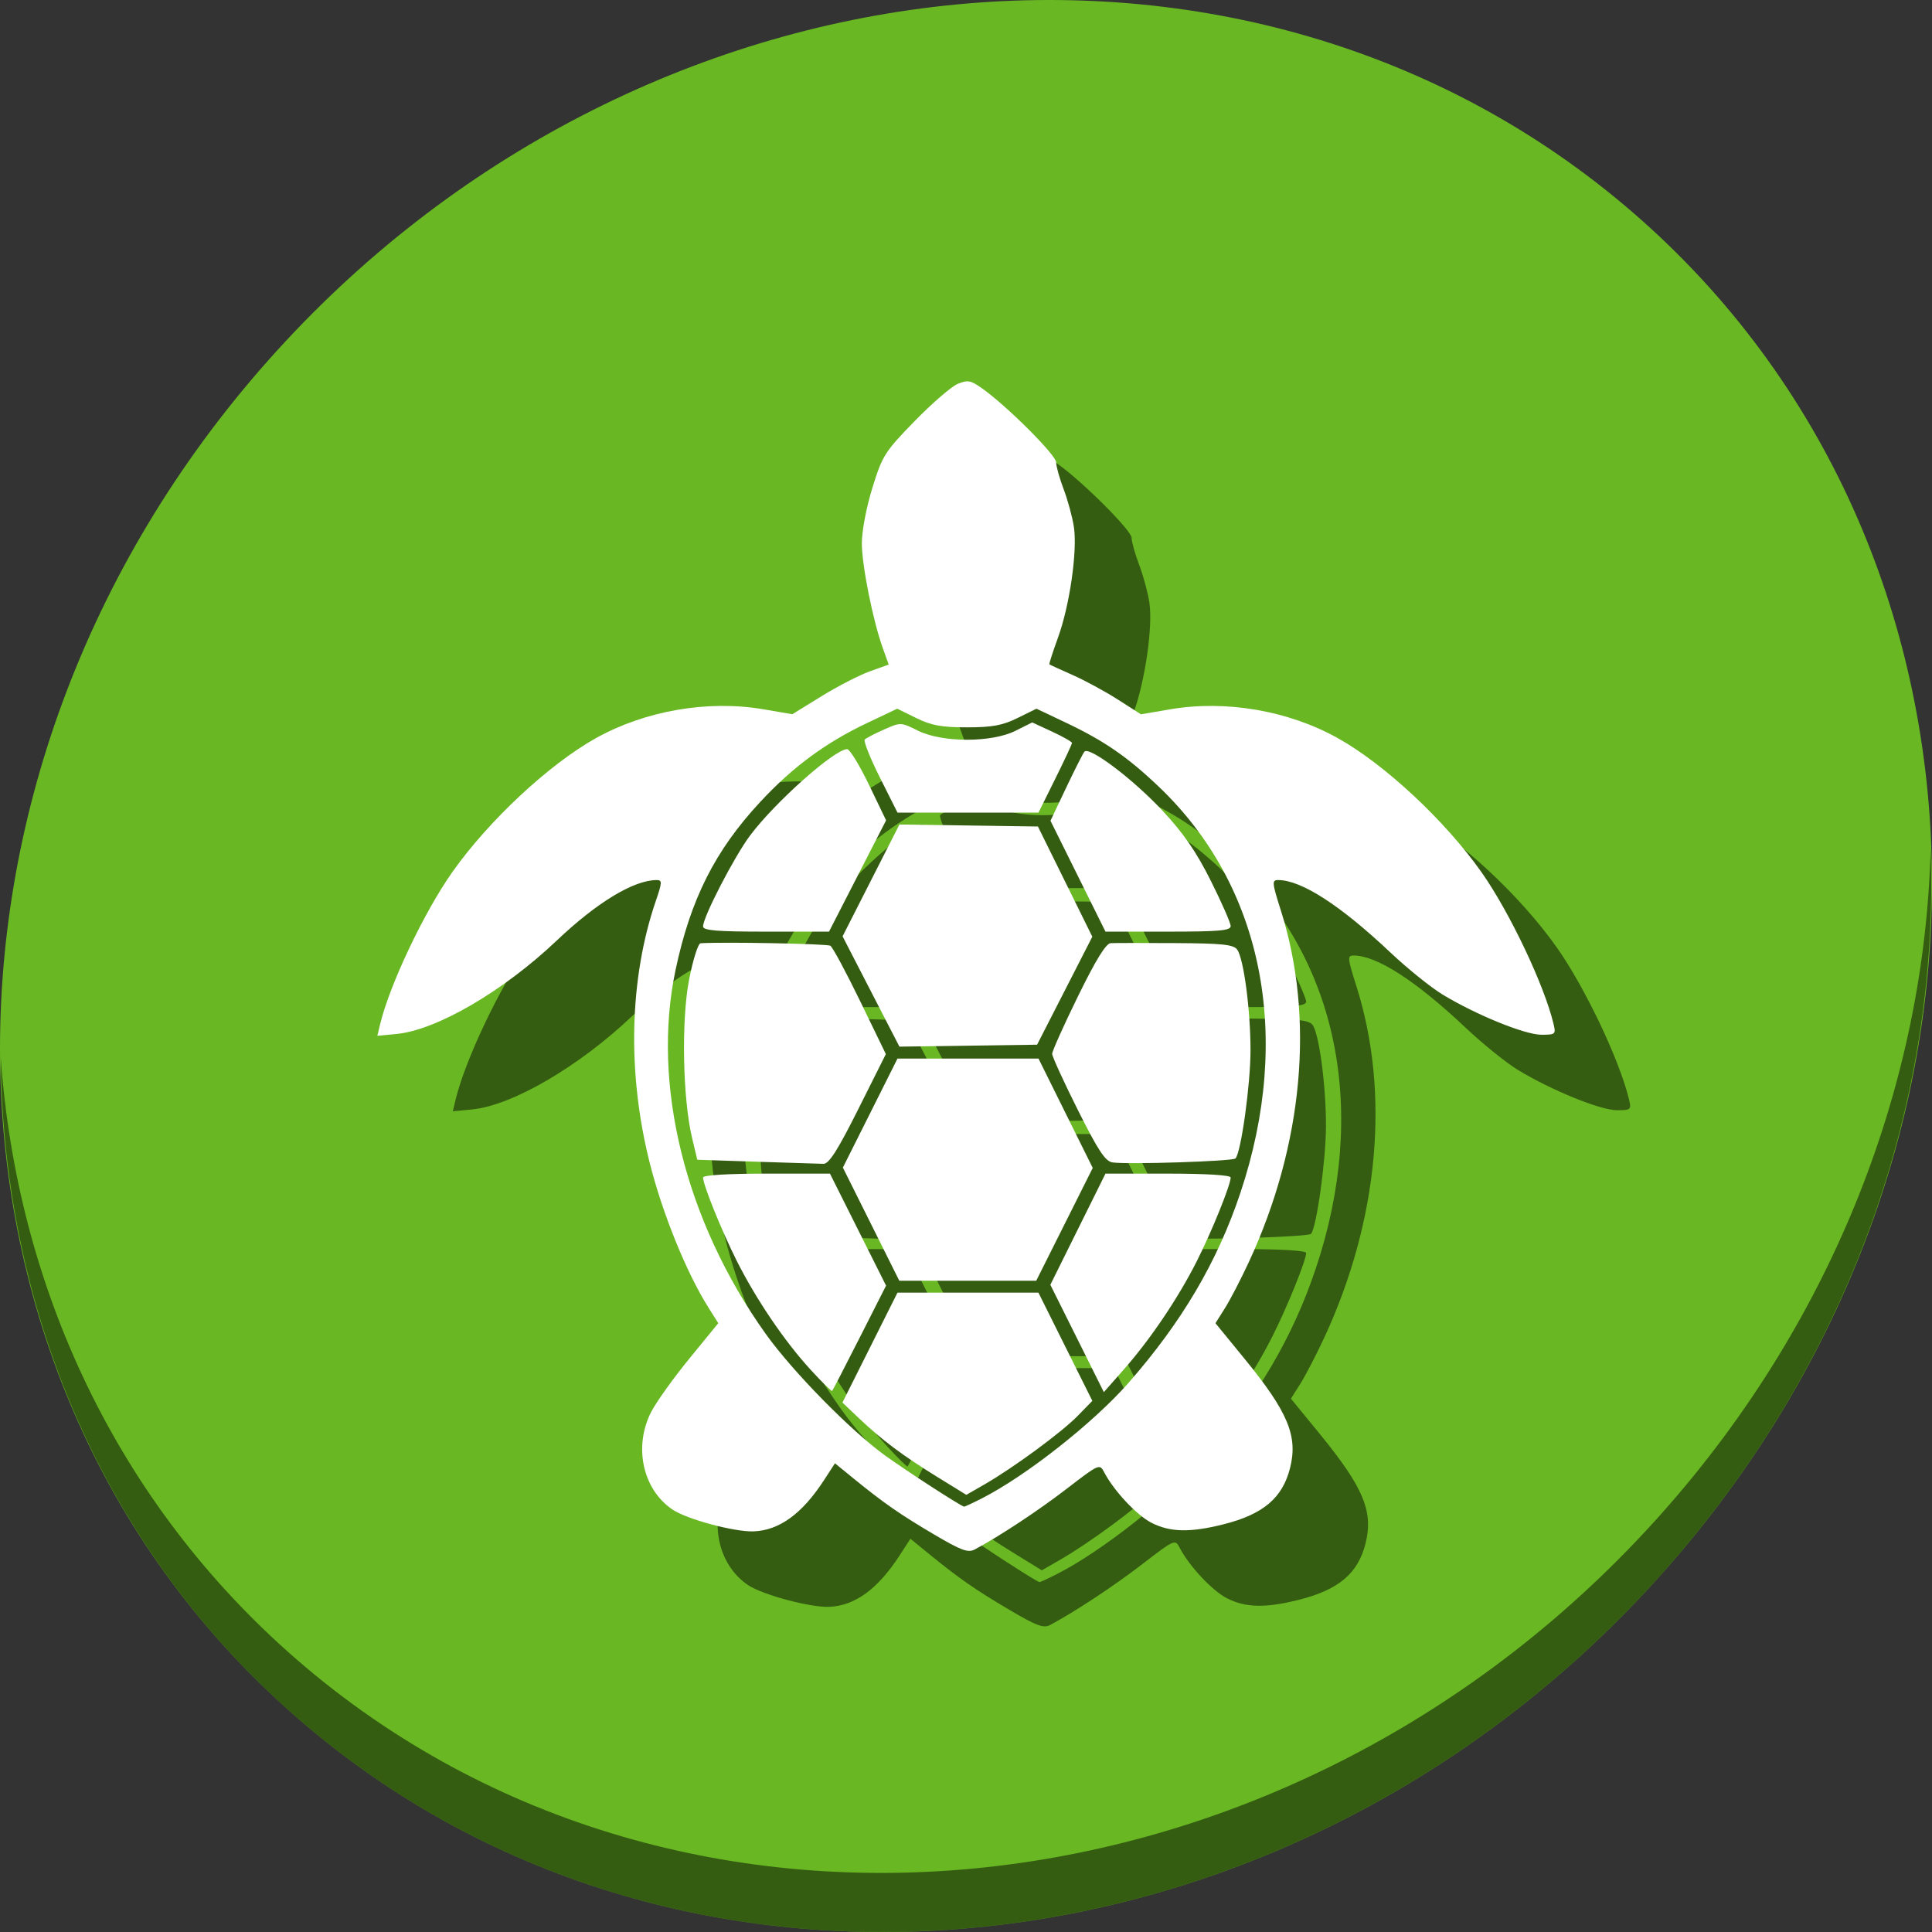 <?xml version="1.0" encoding="UTF-8" standalone="no"?>
<!-- Generator: Adobe Illustrator 19.0.0, SVG Export Plug-In . SVG Version: 6.00 Build 0)  -->

<svg
   xmlns:dc="http://purl.org/dc/elements/1.1/"
   xmlns:cc="http://creativecommons.org/ns#"
   xmlns:rdf="http://www.w3.org/1999/02/22-rdf-syntax-ns#"
   xmlns:svg="http://www.w3.org/2000/svg"
   xmlns="http://www.w3.org/2000/svg"
   xmlns:sodipodi="http://sodipodi.sourceforge.net/DTD/sodipodi-0.dtd"
   xmlns:inkscape="http://www.inkscape.org/namespaces/inkscape"
   version="1.1"
   id="Layer_1"
   x="0px"
   y="0px"
   viewBox="0 0 512 512"
   xml:space="preserve"
   inkscape:version="0.92.3 (2405546, 2018-03-11)"
   width="512"
   height="512"
   sodipodi:docname="turtleart.svg"><rect x="0" y="0" width="512" height="512" fill="#333333" stroke="none"/><defs
     id="defs55" /><sodipodi:namedview
     pagecolor="#ffffff"
     bordercolor="#666666"
     borderopacity="1"
     objecttolerance="10"
     gridtolerance="10"
     guidetolerance="10"
     inkscape:pageopacity="0"
     inkscape:pageshadow="2"
     inkscape:window-width="1366"
     inkscape:window-height="711"
     id="namedview53"
     showgrid="false"
     inkscape:zoom="0.70710678"
     inkscape:cx="410.79158"
     inkscape:cy="265.93802"
     inkscape:window-x="0"
     inkscape:window-y="28"
     inkscape:window-maximized="1"
     inkscape:current-layer="Layer_1"
     units="px" /><g
     id="g23"
     transform="translate(0,550.767)" /><g
     id="g25"
     transform="translate(0,550.767)" /><g
     id="g27"
     transform="translate(0,550.767)" /><g
     id="g29"
     transform="translate(0,550.767)" /><g
     id="g31"
     transform="translate(0,550.767)" /><g
     id="g33"
     transform="translate(0,550.767)" /><g
     id="g35"
     transform="translate(0,550.767)" /><g
     id="g37"
     transform="translate(0,550.767)" /><g
     id="g39"
     transform="translate(0,550.767)" /><g
     id="g41"
     transform="translate(0,550.767)" /><g
     id="g43"
     transform="translate(0,550.767)" /><g
     id="g45"
     transform="translate(0,550.767)" /><g
     id="g47"
     transform="translate(0,550.767)" /><g
     id="g49"
     transform="translate(0,550.767)" /><g
     id="g51"
     transform="translate(0,550.767)" /><g
     id="g949"><path
       style="fill:#68b723;fill-opacity:1;stroke-width:11.11"
       inkscape:connector-curvature="0"
       d="m 432.913,56.474 c 102.193,88.575 105.827,249.7 8.117,359.899 C 343.32,526.572 181.279,544.101 79.087,455.526 -23.106,366.951 -26.74,205.826 70.97,95.627 168.68,-14.572 330.72,-32.101 432.913,56.474 Z"
       id="path911" /><path
       style="opacity:1;fill:#000000;fill-opacity:0.49;stroke-width:11.11"
       inkscape:connector-curvature="0"
       d="M 511.635,224.904 C 510.084,286.215 486.474,349.058 440.669,400.718 342.959,510.917 180.919,528.446 78.726,439.871 30.827,398.356 4.497,340.923 0.194,280.229 c 0.605,66.357 26.924,130.253 78.885,175.29 102.193,88.575 264.241,71.037 361.943,-39.153 49.705,-56.058 73.005,-125.291 70.613,-191.462 z"
       id="path913" /><path
       style="fill:#000000;fill-opacity:0.49;stroke-width:0.671"
       d="m 267.539,426.65 c -9.09,-5.364 -13.386,-8.354 -21.404,-14.893 l -4.862,-3.966 -2.894,4.456 c -5.795,8.92 -11.863,13.332 -18.68,13.582 -5.063,0.185 -17.643,-3.199 -21.473,-5.777 -7.928,-5.336 -10.393,-16.726 -5.618,-25.952 1.347,-2.602 5.89,-8.941 10.096,-14.086 l 7.648,-9.355 -2.552,-4.043 c -5.885,-9.322 -12.292,-25.125 -15.677,-38.67 -5.947,-23.788 -5.342,-48.702 1.678,-69.202 1.69,-4.934 1.714,-5.519 0.229,-5.519 -6.054,0 -15.846,5.924 -26.461,16.008 -14.143,13.436 -31.843,23.76 -42.489,24.783 L 120,294.504 l 0.726,-3.03 c 2.506,-10.462 11.637,-29.716 19.137,-40.351 9.607,-13.624 25.661,-28.6 38.069,-35.512 13.097,-7.297 29.692,-10.154 44.387,-7.643 l 7.653,1.308 7.726,-4.765 c 4.249,-2.621 9.997,-5.582 12.772,-6.58 l 5.046,-1.815 -1.546,-4.299 c -2.627,-7.303 -5.553,-21.889 -5.577,-27.799 -0.013,-3.199 1.192,-9.551 2.791,-14.718 2.657,-8.585 3.281,-9.569 11.216,-17.709 4.621,-4.741 9.758,-9.181 11.415,-9.867 2.639,-1.093 3.448,-0.937 6.533,1.26 6.619,4.715 19.536,17.628 19.537,19.531 3e-4,1.045 0.9,4.266 1.999,7.158 1.099,2.892 2.319,7.396 2.711,10.009 0.954,6.359 -1.114,20.739 -4.206,29.257 -1.38,3.802 -2.413,7.005 -2.295,7.117 0.118,0.112 2.876,1.379 6.129,2.815 3.254,1.436 8.666,4.37 12.027,6.52 l 6.111,3.909 7.716,-1.32 c 14.759,-2.525 31.327,0.32 44.45,7.631 12.407,6.912 28.462,21.888 38.069,35.512 7.455,10.572 16.639,29.906 19.102,40.212 0.661,2.766 0.52,2.891 -3.272,2.878 -4.346,-0.014 -17.271,-5.279 -26.112,-10.638 -3.099,-1.878 -9.318,-6.889 -13.82,-11.135 -13.322,-12.565 -23.629,-19.215 -29.782,-19.215 -1.68,0 -1.618,0.68 0.743,8.114 9.002,28.348 5.926,62.023 -8.508,93.139 -2.095,4.517 -4.942,10.006 -6.325,12.197 l -2.515,3.983 7.648,9.355 c 11.585,14.171 14.254,20.562 12.124,29.023 -2.001,7.947 -7.131,12.283 -17.662,14.929 -8.84,2.221 -14.124,2.109 -19.052,-0.405 -3.913,-1.996 -10.009,-8.507 -12.547,-13.4 -1.189,-2.293 -1.37,-2.214 -9.864,4.33 -7.583,5.842 -17.821,12.601 -24.439,16.135 -1.764,0.942 -3.573,0.274 -10.775,-3.976 z m 12.674,-9.569 c 11.671,-5.934 29.547,-20.008 38.795,-30.541 14.174,-16.145 23.587,-32.118 29.701,-50.394 13.938,-41.668 5.95,-81.431 -21.635,-107.685 -8.279,-7.88 -14.416,-12.11 -24.545,-16.921 l -7.855,-3.73 -5.018,2.471 c -4,1.969 -6.724,2.471 -13.428,2.471 -6.704,0 -9.428,-0.501 -13.428,-2.471 l -5.018,-2.471 -8.03,3.814 c -10.993,5.221 -19.69,11.646 -28.292,20.904 -11.969,12.881 -18.45,25.738 -22.425,44.485 -6.429,30.322 2.553,66.593 23.893,96.483 7.1,9.945 22.398,25.541 31.555,32.17 5.576,4.037 20.059,13.421 20.998,13.607 0.168,0.033 2.296,-0.953 4.731,-2.19 z m -11.829,-5.681 c -9.103,-5.612 -14.722,-9.821 -20.734,-15.529 l -4.399,-4.177 7.297,-14.567 7.297,-14.567 h 18.672 18.672 l 7.147,14.341 7.147,14.341 -3.911,4.005 c -4.249,4.351 -17.015,13.735 -24.681,18.143 l -4.801,2.76 z m -33.639,-28.492 c -6.889,-7.537 -14.347,-18.541 -19.492,-28.757 -3.971,-7.885 -8.936,-20.165 -8.936,-22.101 0,-0.626 6.567,-1.027 16.814,-1.027 h 16.814 l 7.435,14.842 7.435,14.842 -7.002,13.806 c -3.851,7.593 -7.131,13.941 -7.289,14.105 -0.158,0.165 -2.759,-2.405 -5.779,-5.709 z m 70.698,-8.202 -7.089,-14.223 7.305,-14.73 7.305,-14.73 h 16.588 c 10.099,0 16.588,0.402 16.588,1.027 0,1.937 -4.965,14.217 -8.936,22.101 -4.918,9.766 -12.276,20.696 -19.314,28.691 l -5.359,6.088 z m -54.595,-30.291 -7.475,-14.993 7.237,-14.444 7.237,-14.444 h 18.683 18.683 l 7.187,14.492 7.187,14.492 -7.487,14.945 -7.487,14.945 h -18.145 -18.145 z m -30.315,-16.546 -15.747,-0.526 -1.378,-5.782 c -2.49,-10.449 -2.879,-31.192 -0.787,-41.964 1.02,-5.252 2.388,-9.583 3.039,-9.624 6.194,-0.391 33.541,0.131 34.391,0.657 0.606,0.375 4.164,6.989 7.907,14.699 l 6.804,14.017 -7.292,14.556 c -5.475,10.929 -7.777,14.548 -9.241,14.525 -1.072,-0.017 -9.035,-0.267 -17.696,-0.557 z m 94.301,0.186 c -1.911,-0.271 -3.776,-3.092 -9.199,-13.915 -3.741,-7.466 -6.802,-14.154 -6.802,-14.862 0,-0.708 3.081,-7.575 6.846,-15.259 4.734,-9.66 7.41,-14.003 8.673,-14.072 1.005,-0.056 8.687,-0.063 17.071,-0.016 12.473,0.069 15.46,0.38 16.435,1.711 1.734,2.367 3.54,15.988 3.54,26.697 0,9.081 -2.531,27.247 -3.993,28.667 -0.772,0.749 -28.41,1.64 -32.571,1.05 z m -64.008,-45.299 -7.532,-14.617 7.532,-14.821 7.532,-14.821 18.351,0.268 18.351,0.268 7.207,14.602 7.207,14.602 -7.316,14.309 -7.316,14.309 -18.241,0.259 -18.241,0.259 z m -44.508,-17.232 c 0,-2.511 8.261,-18.494 12.46,-24.106 6.617,-8.844 22.404,-22.884 25.731,-22.884 0.679,0 3.278,4.244 5.776,9.431 l 4.541,9.431 -7.565,14.749 -7.565,14.749 h -16.689 c -13.012,0 -16.689,-0.302 -16.689,-1.37 z m 99.359,-13.326 -7.288,-14.696 4.13,-8.696 c 2.272,-4.783 4.454,-9.1 4.851,-9.593 1.242,-1.547 12.849,7.213 20.713,15.634 5.542,5.934 8.935,10.86 12.8,18.579 2.892,5.777 5.258,11.17 5.258,11.985 0,1.212 -3.018,1.482 -16.588,1.482 h -16.588 z m -52.514,-26.182 c -2.579,-5.136 -4.375,-9.653 -3.99,-10.038 0.385,-0.385 2.692,-1.581 5.127,-2.658 4.383,-1.939 4.472,-1.936 8.973,0.314 6.382,3.19 19.485,3.212 25.821,0.045 l 4.455,-2.227 5.27,2.441 c 2.898,1.343 5.27,2.693 5.27,3 0,0.307 -1.998,4.587 -4.44,9.51 l -4.439,8.952 h -18.679 -18.679 l -4.69,-9.338 z"
       id="path138"
       inkscape:connector-curvature="0"
       sodipodi:nodetypes="sscssssscsssssscsssscsscsssssssssscsscssssssssssscssssssssssssscssscssssscssscccccccsscssssscccscsccccsssscccccccccccccccscssccscscscssscsssscccccccccccccccsssscccssccsssssscccsssscsssccccc" /><path
       sodipodi:nodetypes="sscssssscsssssscsssscsscsssssssssscsscssssssssssscssssssssssssscssscssssscssscccccccsscssssscccscsccccsssscccccccccccccccscssccscscscssscsssscccccccccccccccsssscccssccsssssscccsssscsssccccc"
       inkscape:connector-curvature="0"
       id="path4310"
       d="m 247.539,406.65 c -9.09,-5.364 -13.386,-8.354 -21.404,-14.893 l -4.862,-3.966 -2.894,4.456 c -5.795,8.92 -11.863,13.332 -18.68,13.582 -5.063,0.185 -17.643,-3.199 -21.473,-5.777 -7.928,-5.336 -10.393,-16.726 -5.618,-25.952 1.347,-2.602 5.89,-8.941 10.096,-14.086 l 7.648,-9.355 -2.552,-4.043 c -5.885,-9.322 -12.292,-25.125 -15.677,-38.67 -5.947,-23.788 -5.342,-48.702 1.678,-69.202 1.69,-4.934 1.714,-5.519 0.229,-5.519 -6.054,0 -15.846,5.924 -26.461,16.008 -14.143,13.436 -31.843,23.76 -42.489,24.783 L 100,274.504 l 0.726,-3.03 c 2.506,-10.462 11.637,-29.716 19.137,-40.351 9.607,-13.624 25.661,-28.6 38.069,-35.512 13.097,-7.297 29.692,-10.154 44.387,-7.643 l 7.653,1.308 7.726,-4.765 c 4.249,-2.621 9.997,-5.582 12.772,-6.58 l 5.046,-1.815 -1.546,-4.299 c -2.627,-7.303 -5.553,-21.889 -5.577,-27.799 -0.013,-3.199 1.192,-9.551 2.791,-14.718 2.657,-8.585 3.281,-9.569 11.216,-17.709 4.621,-4.741 9.758,-9.181 11.415,-9.867 2.639,-1.093 3.448,-0.937 6.533,1.26 6.619,4.715 19.536,17.628 19.537,19.531 3e-4,1.045 0.9,4.266 1.999,7.158 1.099,2.892 2.319,7.396 2.711,10.009 0.954,6.359 -1.114,20.739 -4.206,29.257 -1.38,3.802 -2.413,7.005 -2.295,7.117 0.118,0.112 2.876,1.379 6.129,2.815 3.254,1.436 8.666,4.37 12.027,6.52 l 6.111,3.909 7.716,-1.32 c 14.759,-2.525 31.327,0.32 44.45,7.631 12.407,6.912 28.462,21.888 38.069,35.512 7.455,10.572 16.639,29.906 19.102,40.212 0.661,2.766 0.52,2.891 -3.272,2.878 -4.346,-0.014 -17.271,-5.279 -26.112,-10.638 -3.099,-1.878 -9.318,-6.889 -13.82,-11.135 -13.322,-12.565 -23.629,-19.215 -29.782,-19.215 -1.68,0 -1.618,0.68 0.743,8.114 9.002,28.348 5.926,62.023 -8.508,93.139 -2.095,4.517 -4.942,10.006 -6.325,12.197 l -2.515,3.983 7.648,9.355 c 11.585,14.171 14.254,20.562 12.124,29.023 -2.001,7.947 -7.131,12.283 -17.662,14.929 -8.84,2.221 -14.124,2.109 -19.052,-0.405 -3.913,-1.996 -10.009,-8.507 -12.547,-13.4 -1.189,-2.293 -1.37,-2.214 -9.864,4.33 -7.583,5.842 -17.821,12.601 -24.439,16.135 -1.764,0.942 -3.573,0.274 -10.775,-3.976 z m 12.674,-9.569 c 11.671,-5.934 29.547,-20.008 38.795,-30.541 14.174,-16.145 23.587,-32.118 29.701,-50.394 13.938,-41.668 5.95,-81.431 -21.635,-107.685 -8.279,-7.88 -14.416,-12.11 -24.545,-16.921 l -7.855,-3.73 -5.018,2.471 c -4,1.969 -6.724,2.471 -13.428,2.471 -6.704,0 -9.428,-0.501 -13.428,-2.471 l -5.018,-2.471 -8.03,3.814 c -10.993,5.221 -19.69,11.646 -28.292,20.904 -11.969,12.881 -18.45,25.738 -22.425,44.485 -6.429,30.322 2.553,66.593 23.893,96.483 7.1,9.945 22.398,25.541 31.555,32.17 5.576,4.037 20.059,13.421 20.998,13.607 0.168,0.033 2.296,-0.953 4.731,-2.19 z m -11.829,-5.681 c -9.103,-5.612 -14.722,-9.821 -20.734,-15.529 l -4.399,-4.177 7.297,-14.567 7.297,-14.567 h 18.672 18.672 l 7.147,14.341 7.147,14.341 -3.911,4.005 c -4.249,4.351 -17.015,13.735 -24.681,18.143 l -4.801,2.76 z m -33.639,-28.492 c -6.889,-7.537 -14.347,-18.541 -19.492,-28.757 -3.971,-7.885 -8.936,-20.165 -8.936,-22.101 0,-0.626 6.567,-1.027 16.814,-1.027 h 16.814 l 7.435,14.842 7.435,14.842 -7.002,13.806 c -3.851,7.593 -7.131,13.941 -7.289,14.105 -0.158,0.165 -2.759,-2.405 -5.779,-5.709 z m 70.698,-8.202 -7.089,-14.223 7.305,-14.73 7.305,-14.73 h 16.588 c 10.099,0 16.588,0.402 16.588,1.027 0,1.937 -4.965,14.217 -8.936,22.101 -4.918,9.766 -12.276,20.696 -19.314,28.691 l -5.359,6.088 z m -54.595,-30.291 -7.475,-14.993 7.237,-14.444 7.237,-14.444 h 18.683 18.683 l 7.187,14.492 7.187,14.492 -7.487,14.945 -7.487,14.945 h -18.145 -18.145 z m -30.315,-16.546 -15.747,-0.526 -1.378,-5.782 c -2.49,-10.449 -2.879,-31.192 -0.787,-41.964 1.02,-5.252 2.388,-9.583 3.039,-9.624 6.194,-0.391 33.541,0.131 34.391,0.657 0.606,0.375 4.164,6.989 7.907,14.699 l 6.804,14.017 -7.292,14.556 c -5.475,10.929 -7.777,14.548 -9.241,14.525 -1.072,-0.017 -9.035,-0.267 -17.696,-0.557 z m 94.301,0.186 c -1.911,-0.271 -3.776,-3.092 -9.199,-13.915 -3.741,-7.466 -6.802,-14.154 -6.802,-14.862 0,-0.708 3.081,-7.575 6.846,-15.259 4.734,-9.66 7.41,-14.003 8.673,-14.072 1.005,-0.056 8.687,-0.063 17.071,-0.016 12.473,0.069 15.46,0.38 16.435,1.711 1.734,2.367 3.54,15.988 3.54,26.697 0,9.081 -2.531,27.247 -3.993,28.667 -0.772,0.749 -28.41,1.64 -32.571,1.05 z m -64.008,-45.299 -7.532,-14.617 7.532,-14.821 7.532,-14.821 18.351,0.268 18.351,0.268 7.207,14.602 7.207,14.602 -7.316,14.309 -7.316,14.309 -18.241,0.259 -18.241,0.259 z m -44.508,-17.232 c 0,-2.511 8.261,-18.494 12.46,-24.106 6.617,-8.844 22.404,-22.884 25.731,-22.884 0.679,0 3.278,4.244 5.776,9.431 l 4.541,9.431 -7.565,14.749 -7.565,14.749 h -16.689 c -13.012,0 -16.689,-0.302 -16.689,-1.37 z m 99.359,-13.326 -7.288,-14.696 4.13,-8.696 c 2.272,-4.783 4.454,-9.1 4.851,-9.593 1.242,-1.547 12.849,7.213 20.713,15.634 5.542,5.934 8.935,10.86 12.8,18.579 2.892,5.777 5.258,11.17 5.258,11.985 0,1.212 -3.018,1.482 -16.588,1.482 h -16.588 z m -52.514,-26.182 c -2.579,-5.136 -4.375,-9.653 -3.99,-10.038 0.385,-0.385 2.692,-1.581 5.127,-2.658 4.383,-1.939 4.472,-1.936 8.973,0.314 6.382,3.19 19.485,3.212 25.821,0.045 l 4.455,-2.227 5.27,2.441 c 2.898,1.343 5.27,2.693 5.27,3 0,0.307 -1.998,4.587 -4.44,9.51 l -4.439,8.952 h -18.679 -18.679 l -4.69,-9.338 z"
       style="fill:#ffffff;fill-opacity:1;stroke-width:0.671" /></g></svg>